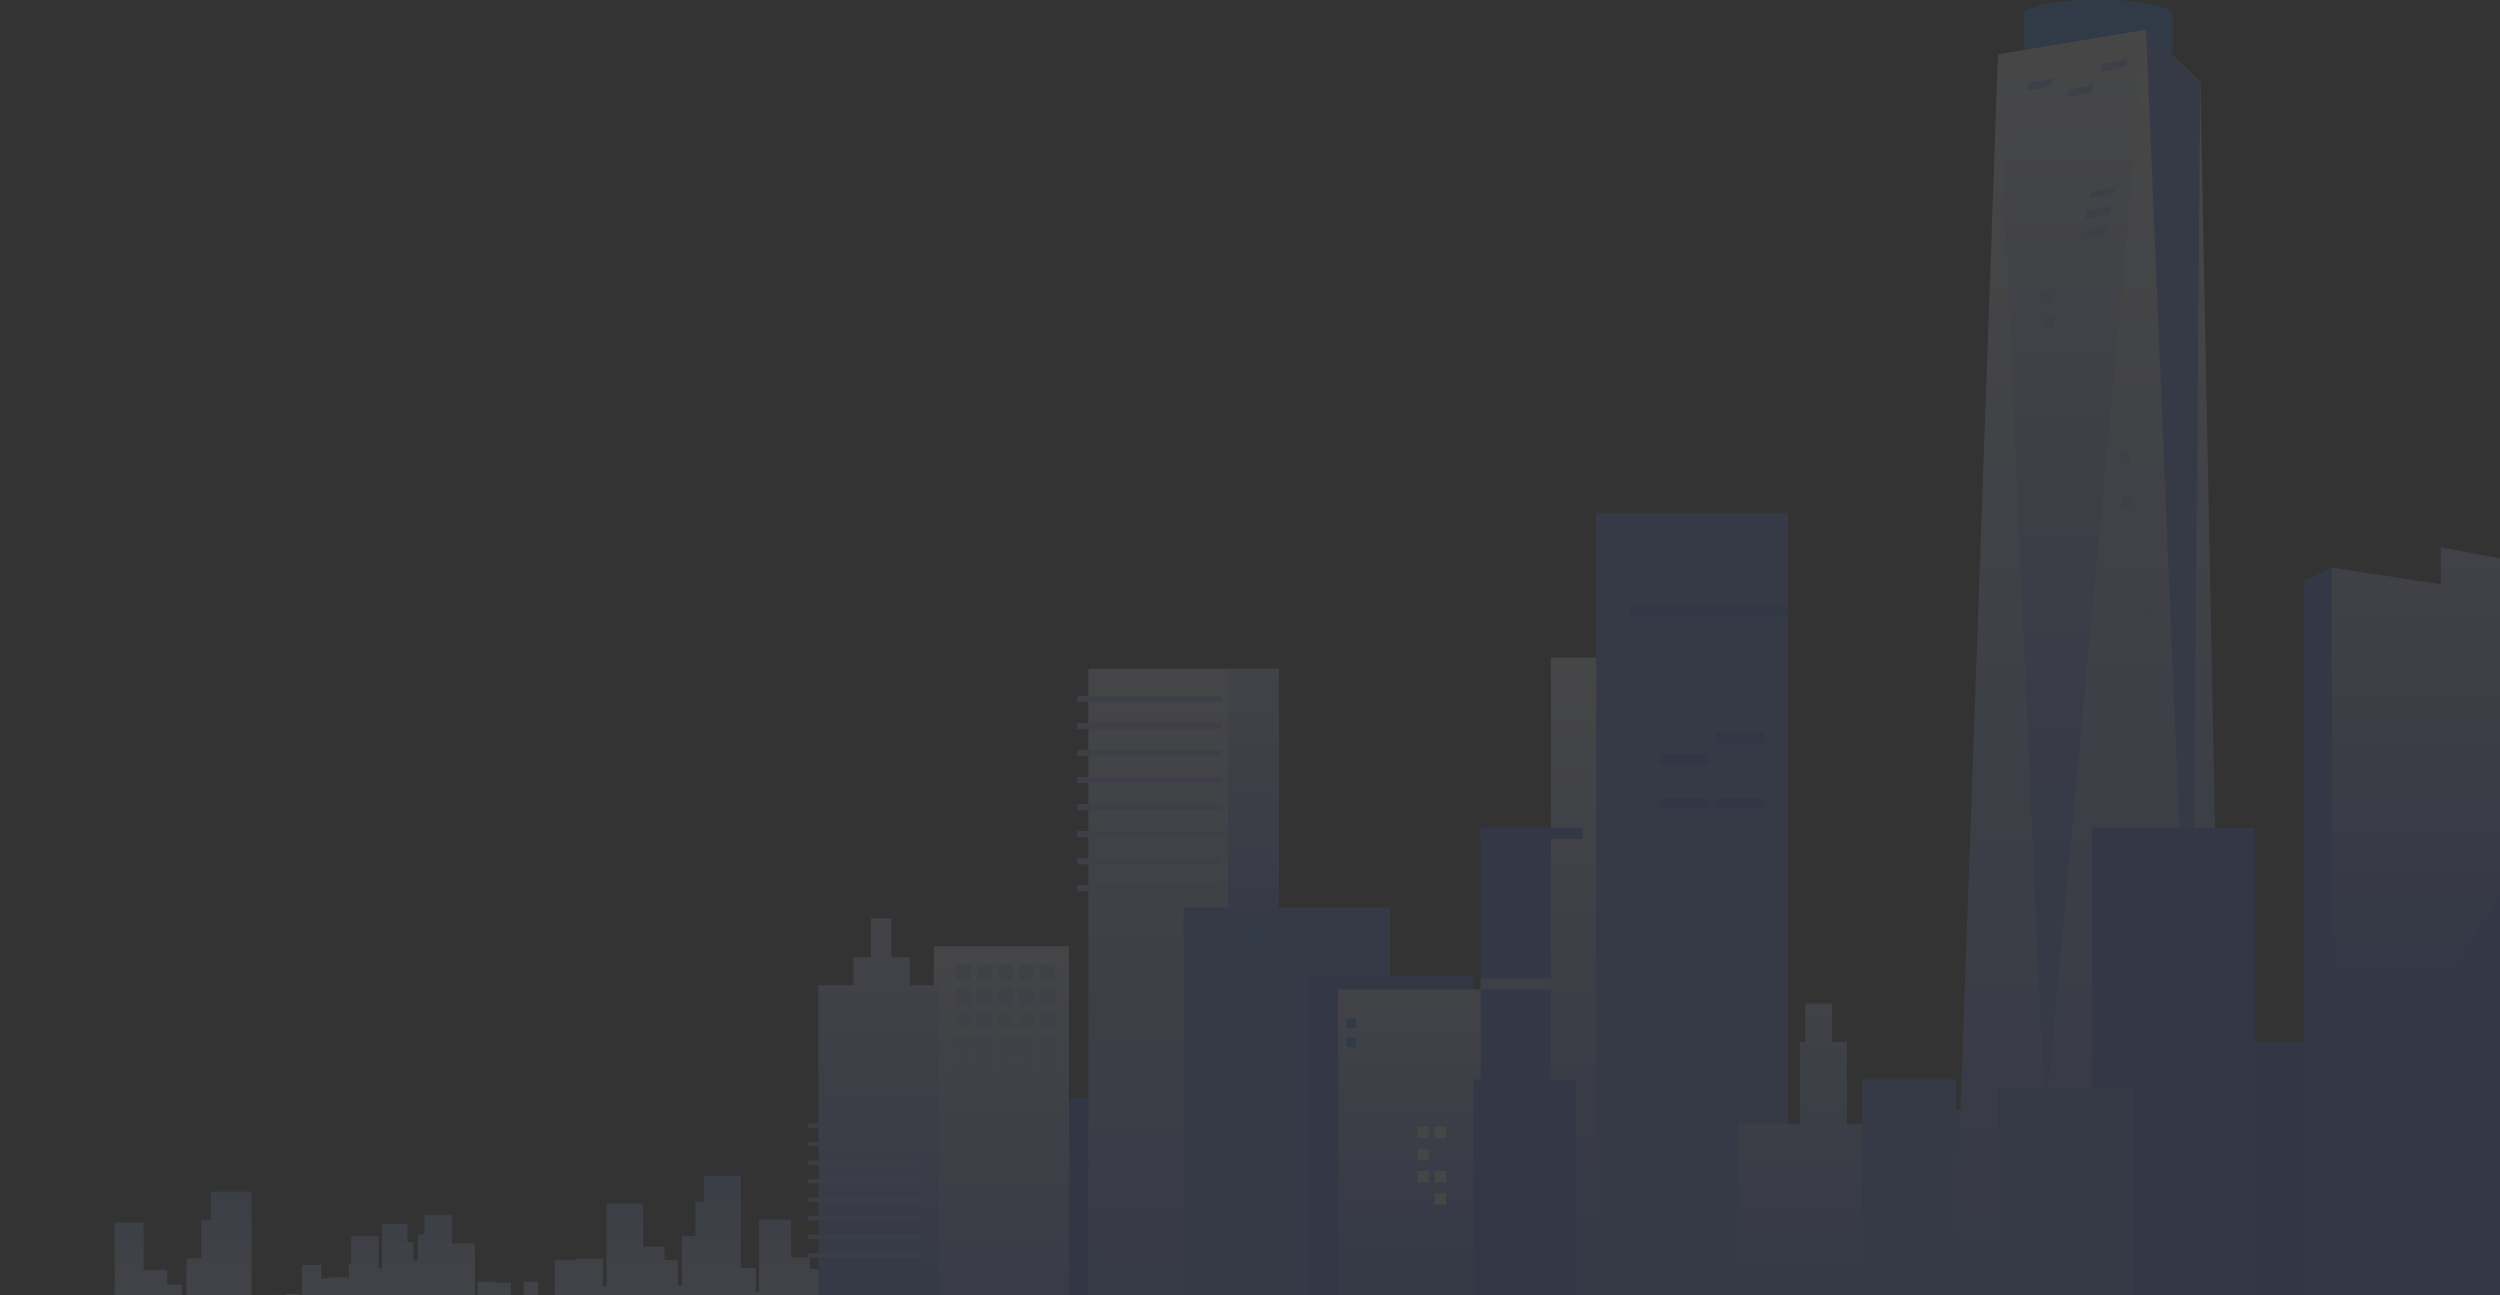 <svg xmlns="http://www.w3.org/2000/svg" xmlns:xlink="http://www.w3.org/1999/xlink" width="1440" height="746" viewBox="0 0 1440 746">
  <rect x="0" y="0" width="1440" height="746" fill="#333333" stroke="none"/>
  <defs>
    <clipPath id="clip-path">
      <rect id="Rectangle_8571" data-name="Rectangle 8571" width="1440" height="746" transform="translate(0 154)" fill="#fff"/>
    </clipPath>
    <clipPath id="clip-path-2">
      <rect id="Rectangle_8560" data-name="Rectangle 8560" width="1374" height="765.844" transform="translate(0 0)" fill="#175fc9"/>
    </clipPath>
    <linearGradient id="linear-gradient" x1="0.5" y1="1.456" x2="0.5" y2="-0.81" gradientUnits="objectBoundingBox">
      <stop offset="0" stop-color="#fff"/>
      <stop offset="1" stop-color="#57f"/>
    </linearGradient>
    <linearGradient id="linear-gradient-2" x1="0.5" y1="1.4" x2="0.5" y2="-0.587" xlink:href="#linear-gradient"/>
    <linearGradient id="linear-gradient-3" x1="0.5" y1="1.533" x2="0.5" y2="-1.116" xlink:href="#linear-gradient"/>
    <linearGradient id="linear-gradient-4" x1="0.5" y1="1.757" x2="0.5" y2="-2.006" xlink:href="#linear-gradient"/>
    <linearGradient id="linear-gradient-6" x1="0.5" y1="1.176" x2="0.5" y2="-0.623" xlink:href="#linear-gradient"/>
    <linearGradient id="linear-gradient-7" x1="0.5" y1="2.002" x2="0.5" y2="-2.978" xlink:href="#linear-gradient"/>
    <linearGradient id="linear-gradient-8" x1="0.5" y1="1.577" x2="0.5" y2="-1.289" xlink:href="#linear-gradient"/>
    <linearGradient id="linear-gradient-9" x1="0.5" y1="-0.132" x2="0.5" y2="0.946" xlink:href="#linear-gradient"/>
    <linearGradient id="linear-gradient-10" x1="0.5" y1="-0.317" x2="0.5" y2="0.727" xlink:href="#linear-gradient"/>
    <linearGradient id="linear-gradient-11" x1="0.5" y1="-0.065" x2="0.5" y2="0.813" xlink:href="#linear-gradient"/>
    <linearGradient id="linear-gradient-12" x1="0.5" y1="-1.401" x2="0.5" y2="0.694" xlink:href="#linear-gradient"/>
    <linearGradient id="linear-gradient-13" x1="0.5" y1="-0.481" x2="0.5" y2="0.754" xlink:href="#linear-gradient"/>
    <linearGradient id="linear-gradient-14" x1="0.5" y1="0.023" x2="0.5" y2="1.046" xlink:href="#linear-gradient"/>
    <linearGradient id="linear-gradient-15" x1="0.5" y1="-0.187" x2="0.5" y2="1.072" xlink:href="#linear-gradient"/>
    <linearGradient id="linear-gradient-16" x1="0.5" y1="-0.279" x2="0.5" y2="0.783" xlink:href="#linear-gradient"/>
    <linearGradient id="linear-gradient-17" x1="0.5" y1="-0.025" x2="0.5" y2="0.742" xlink:href="#linear-gradient"/>
    <linearGradient id="linear-gradient-18" x1="0.5" y1="-0.496" x2="0.5" y2="1.131" xlink:href="#linear-gradient"/>
    <linearGradient id="linear-gradient-19" x1="0.5" y1="-0.336" x2="0.5" y2="0.697" gradientUnits="objectBoundingBox">
      <stop offset="0" stop-color="#fff"/>
      <stop offset="1" stop-color="#3f64f5"/>
    </linearGradient>
  </defs>
  <g id="Mask_Group_2" data-name="Mask Group 2" transform="translate(0 -154)" clip-path="url(#clip-path)">
    <g id="Mask_Group_1" data-name="Mask Group 1" transform="translate(66 153.787)" opacity="0.1" clip-path="url(#clip-path-2)" style="mix-blend-mode: luminosity;isolation: isolate">
      <g id="Group_12211" data-name="Group 12211" transform="translate(0 0)">
        <g id="Group_12202" data-name="Group 12202" transform="translate(0 677.396)">
          <path id="Path_28655" data-name="Path 28655" d="M1558.7,1300.351v-.718h13.093v13.844h1.883v-41.646h18.475v21.7h10.762v6.636h6.728v12.916h2.063v-24.933h6.814v-17.4h4.4v-13.093h18.565v59.731h7.228v19.91H1547.485v-36.951Z" transform="translate(-1202.469 -1246.455)" fill="url(#linear-gradient)"/>
          <path id="Path_28656" data-name="Path 28656" d="M1661.383,1291.692v-.818h14.937v15.791h2.148v-47.506h21.075v24.758h12.276v7.571h7.673v14.732h2.353v-28.44h7.775v-19.848h5.012v-14.937h21.178v68.135h8.247v22.712H1648.594v-42.149Z" transform="translate(-1395.072 -1242.994)" fill="url(#linear-gradient-2)"/>
          <path id="Path_28657" data-name="Path 28657" d="M1878.661,1309.261v-.614h11.2v11.839h1.611v-35.618h15.8v18.562h9.205v5.676h5.752v11.046h1.765v-21.324h5.829v-14.88h3.758v-11.2h15.877v51.085h6.183v17.027h-86.568v-31.6Z" transform="translate(-1755.112 -1250.015)" fill="url(#linear-gradient-3)"/>
          <path id="Path_28658" data-name="Path 28658" d="M1937.891,1324.838v-.431h7.885v8.336h1.134v-25.077h11.124v13.07h6.48v4h4.049v7.777h1.243v-15.013h4.1v-10.477h2.646v-7.884h11.178V1335.1h4.354v11.988h-60.948v-22.25Z" transform="translate(-1838.98 -1256.241)" fill="url(#linear-gradient-4)"/>
          <path id="Path_28659" data-name="Path 28659" d="M1996.472,1324.838v-.431h7.885v8.336h1.134v-25.077h11.123v13.07h6.481v4h4.05v7.777h1.242v-15.013h4.1v-10.477h2.647v-7.884h11.179V1335.1h4.352v11.988h-60.947v-22.25Z" transform="translate(-1942.318 -1256.241)" fill="url(#linear-gradient-4)"/>
          <path id="Path_28660" data-name="Path 28660" d="M2016.354,1272.879v82.484h88v-25.077h-9.094V1255.03H2071.87v16.5h-5.543v21.916h-8.6v31.423h-2.591v-16.294h-8.471v-8.341h-13.576v-27.357Z" transform="translate(-2016.354 -1245.834)" fill="url(#linear-gradient-6)"/>
          <path id="Path_28661" data-name="Path 28661" d="M1783.6,1333.9v-.326h5.958v6.3h.856v-18.947h8.406v9.875h4.9v3.02h3.059v5.875h.94v-11.342h3.1v-7.916h2v-5.957h8.447v27.175h3.289v9.057H1778.5V1333.9Z" transform="translate(-1554.821 -1259.861)" fill="url(#linear-gradient-7)"/>
          <path id="Path_28662" data-name="Path 28662" d="M1903.9,1313.241v-.567h-10.353v10.944h-1.489v-32.924h-14.606v17.16h-8.509v5.247h-5.317v10.21H1862V1303.6h-5.388v-13.755h-3.475v-10.352h-14.677v47.222h-5.715v15.74h80.021v-29.212Z" transform="translate(-1684.474 -1251.607)" fill="url(#linear-gradient-8)"/>
        </g>
        <path id="Path_28663" data-name="Path 28663" d="M622.951,356.39c23.689,0,42.893,3.9,42.893,8.7v20.513c0,4.806-19.2,8.7-42.893,8.7s-42.892-3.9-42.892-8.7V365.093C580.059,360.286,599.263,356.39,622.951,356.39Z" transform="translate(519.537 -356.39)" fill="#1e79ff"/>
        <rect id="Rectangle_8462" data-name="Rectangle 8462" width="179.029" height="141.542" transform="translate(411.721 632.828)" fill="#1e5fee"/>
        <rect id="Rectangle_8463" data-name="Rectangle 8463" width="109.762" height="388.961" transform="translate(560.911 385.409)" fill="url(#linear-gradient-9)"/>
        <rect id="Rectangle_8464" data-name="Rectangle 8464" width="118.82" height="260.018" transform="translate(615.792 522.877)" fill="#57f"/>
        <rect id="Rectangle_8465" data-name="Rectangle 8465" width="95.909" height="220.589" transform="translate(686.658 562.306)" fill="#3f64f5"/>
        <rect id="Rectangle_8466" data-name="Rectangle 8466" width="87.383" height="204.231" transform="translate(704.774 570.139)" fill="url(#linear-gradient-10)"/>
        <rect id="Rectangle_8467" data-name="Rectangle 8467" width="58.611" height="291.987" transform="translate(786.828 477.055)" fill="#3f64f5"/>
        <rect id="Rectangle_8468" data-name="Rectangle 8468" width="52.217" height="395.355" transform="translate(827.323 379.015)" fill="url(#linear-gradient-11)"/>
        <rect id="Rectangle_8469" data-name="Rectangle 8469" width="110.295" height="473.147" transform="translate(853.431 295.894)" fill="#57f"/>
        <rect id="Rectangle_8470" data-name="Rectangle 8470" width="71.719" height="118.287" transform="translate(934.954 647.558)" fill="url(#linear-gradient-12)"/>
        <path id="Path_28664" data-name="Path 28664" d="M828.575,1135.393v-22.112h15.451v22.112h8.525v178.5H825.538v-178.5Z" transform="translate(145.275 -534.991)" fill="url(#linear-gradient-13)"/>
        <rect id="Rectangle_8471" data-name="Rectangle 8471" width="53.993" height="147.059" transform="translate(1006.672 621.982)" fill="#57f"/>
        <rect id="Rectangle_8472" data-name="Rectangle 8472" width="55.413" height="143.774" transform="translate(1045.053 639.743)" fill="#57f"/>
        <path id="Path_28665" data-name="Path 28665" d="M696.328,983.748,684.961,409.009,653.7,379.17,568.45,393.379l-24.189,680.016H696.328Z" transform="translate(516.404 -361.765)" fill="url(#linear-gradient-14)"/>
        <rect id="Rectangle_8473" data-name="Rectangle 8473" width="88.449" height="183.114" transform="translate(1203.497 600.403)" fill="#1e5fee"/>
        <path id="Path_28666" data-name="Path 28666" d="M446.145,1093.358V741.694l-34.1-6.393v21.312l-62.873-9.59-15.985,7.459V1203.12H446.145Z" transform="translate(927.855 -419.823)" fill="#3f64f5"/>
        <rect id="Rectangle_8474" data-name="Rectangle 8474" width="77.792" height="223.786" transform="translate(471.93 545.256)" fill="url(#linear-gradient-15)"/>
        <path id="Path_28667" data-name="Path 28667" d="M1530.613,1087.486V1071.5h10.125v-22.378h11.723V1071.5h10.656v15.985h16.518v219.523h-69.268V1087.486Z" transform="translate(-1105.04 -519.852)" fill="url(#linear-gradient-16)"/>
        <g id="Group_12203" data-name="Group 12203" transform="translate(554.518 401.038)">
          <rect id="Rectangle_8475" data-name="Rectangle 8475" width="83.12" height="3.553" transform="translate(0 0)" fill="#abbcff"/>
          <rect id="Rectangle_8476" data-name="Rectangle 8476" width="83.12" height="3.552" transform="translate(0 15.579)" fill="#abbcff"/>
          <rect id="Rectangle_8477" data-name="Rectangle 8477" width="83.12" height="3.552" transform="translate(0 31.158)" fill="#abbcff"/>
          <rect id="Rectangle_8478" data-name="Rectangle 8478" width="83.12" height="3.552" transform="translate(0 46.737)" fill="#abbcff"/>
          <rect id="Rectangle_8479" data-name="Rectangle 8479" width="83.12" height="3.553" transform="translate(0 62.315)" fill="#abbcff"/>
          <rect id="Rectangle_8480" data-name="Rectangle 8480" width="83.12" height="3.552" transform="translate(0 77.894)" fill="#abbcff"/>
          <rect id="Rectangle_8481" data-name="Rectangle 8481" width="83.12" height="3.552" transform="translate(0 93.473)" fill="#abbcff"/>
          <rect id="Rectangle_8482" data-name="Rectangle 8482" width="83.12" height="3.552" transform="translate(0 109.052)" fill="#abbcff"/>
        </g>
        <g id="Group_12204" data-name="Group 12204" transform="translate(399.2 647.297)">
          <rect id="Rectangle_8483" data-name="Rectangle 8483" width="65.271" height="2.438" transform="translate(0 0)" fill="#8fa5ff"/>
          <rect id="Rectangle_8484" data-name="Rectangle 8484" width="65.271" height="2.437" transform="translate(0 10.689)" fill="#8fa5ff"/>
          <rect id="Rectangle_8485" data-name="Rectangle 8485" width="65.271" height="2.437" transform="translate(0 21.377)" fill="#8fa5ff"/>
          <rect id="Rectangle_8486" data-name="Rectangle 8486" width="65.271" height="2.437" transform="translate(0 32.065)" fill="#8fa5ff"/>
          <rect id="Rectangle_8487" data-name="Rectangle 8487" width="65.271" height="2.437" transform="translate(0 42.753)" fill="#8fa5ff"/>
          <rect id="Rectangle_8488" data-name="Rectangle 8488" width="65.271" height="2.437" transform="translate(0 53.441)" fill="#8fa5ff"/>
          <rect id="Rectangle_8489" data-name="Rectangle 8489" width="65.271" height="2.438" transform="translate(0 64.129)" fill="#8fa5ff"/>
          <rect id="Rectangle_8490" data-name="Rectangle 8490" width="65.271" height="2.437" transform="translate(0 74.817)" fill="#8fa5ff"/>
        </g>
        <g id="Group_12210" data-name="Group 12210" transform="translate(484.584 555.913)">
          <g id="Group_12205" data-name="Group 12205" transform="translate(0)">
            <rect id="Rectangle_8491" data-name="Rectangle 8491" width="8.792" height="8.791" transform="translate(48.354)" fill="#b3c2ff"/>
            <rect id="Rectangle_8492" data-name="Rectangle 8492" width="8.792" height="8.791" transform="translate(36.266)" fill="#b3c2ff"/>
            <rect id="Rectangle_8493" data-name="Rectangle 8493" width="8.792" height="8.791" transform="translate(24.177)" fill="#b3c2ff"/>
            <rect id="Rectangle_8494" data-name="Rectangle 8494" width="8.792" height="8.791" transform="translate(12.089)" fill="#b3c2ff"/>
            <rect id="Rectangle_8495" data-name="Rectangle 8495" width="8.792" height="8.791" fill="#b3c2ff"/>
          </g>
          <g id="Group_12206" data-name="Group 12206" transform="translate(0 13.82)">
            <rect id="Rectangle_8496" data-name="Rectangle 8496" width="8.792" height="8.791" transform="translate(48.354)" fill="#b3c2ff"/>
            <rect id="Rectangle_8497" data-name="Rectangle 8497" width="8.792" height="8.791" transform="translate(36.266)" fill="#b3c2ff"/>
            <rect id="Rectangle_8498" data-name="Rectangle 8498" width="8.792" height="8.791" transform="translate(24.177)" fill="#b3c2ff"/>
            <rect id="Rectangle_8499" data-name="Rectangle 8499" width="8.792" height="8.791" transform="translate(12.089)" fill="#b3c2ff"/>
            <rect id="Rectangle_8500" data-name="Rectangle 8500" width="8.792" height="8.791" fill="#b3c2ff"/>
          </g>
          <g id="Group_12207" data-name="Group 12207" transform="translate(0 27.64)">
            <rect id="Rectangle_8501" data-name="Rectangle 8501" width="8.792" height="8.792" transform="translate(48.354)" fill="#b3c2ff"/>
            <rect id="Rectangle_8502" data-name="Rectangle 8502" width="8.792" height="8.792" transform="translate(36.266)" fill="#b3c2ff"/>
            <rect id="Rectangle_8503" data-name="Rectangle 8503" width="8.792" height="8.792" transform="translate(24.177)" fill="#b3c2ff"/>
            <rect id="Rectangle_8504" data-name="Rectangle 8504" width="8.792" height="8.792" transform="translate(12.089)" fill="#b3c2ff"/>
            <rect id="Rectangle_8505" data-name="Rectangle 8505" width="8.792" height="8.792" fill="#b3c2ff"/>
          </g>
          <g id="Group_12208" data-name="Group 12208" transform="translate(0 41.46)">
            <rect id="Rectangle_8506" data-name="Rectangle 8506" width="8.792" height="8.792" transform="translate(48.354)" fill="#b3c2ff"/>
            <rect id="Rectangle_8507" data-name="Rectangle 8507" width="8.792" height="8.792" transform="translate(36.266)" fill="#b3c2ff"/>
            <rect id="Rectangle_8508" data-name="Rectangle 8508" width="8.792" height="8.792" transform="translate(24.177)" fill="#b3c2ff"/>
            <rect id="Rectangle_8509" data-name="Rectangle 8509" width="8.792" height="8.792" transform="translate(12.089)" fill="#b3c2ff"/>
            <rect id="Rectangle_8510" data-name="Rectangle 8510" width="8.792" height="8.792" fill="#b3c2ff"/>
          </g>
          <g id="Group_12209" data-name="Group 12209" transform="translate(0 55.28)">
            <rect id="Rectangle_8511" data-name="Rectangle 8511" width="8.792" height="8.792" transform="translate(48.354)" fill="#b3c2ff"/>
            <rect id="Rectangle_8512" data-name="Rectangle 8512" width="8.792" height="8.792" transform="translate(36.266)" fill="#b3c2ff"/>
            <rect id="Rectangle_8513" data-name="Rectangle 8513" width="8.792" height="8.792" transform="translate(24.177)" fill="#b3c2ff"/>
            <rect id="Rectangle_8514" data-name="Rectangle 8514" width="8.792" height="8.792" transform="translate(12.089)" fill="#b3c2ff"/>
            <rect id="Rectangle_8515" data-name="Rectangle 8515" width="8.792" height="8.792" fill="#b3c2ff"/>
          </g>
        </g>
        <rect id="Rectangle_8516" data-name="Rectangle 8516" width="10.523" height="4.395" transform="translate(647.895 535.265)" fill="#1e79ff"/>
        <rect id="Rectangle_8517" data-name="Rectangle 8517" width="5.462" height="5.462" transform="translate(652.957 542.059)" fill="#1e79ff"/>
        <rect id="Rectangle_8518" data-name="Rectangle 8518" width="5.706" height="5.706" transform="translate(704.041 531.758)" fill="#1e79ff"/>
        <rect id="Rectangle_8519" data-name="Rectangle 8519" width="5.328" height="5.328" transform="translate(707.616 549.874)" fill="#1e79ff"/>
        <rect id="Rectangle_8520" data-name="Rectangle 8520" width="5.328" height="5.329" transform="translate(676.357 552.537)" fill="#1e79ff"/>
        <rect id="Rectangle_8521" data-name="Rectangle 8521" width="5.595" height="5.594" transform="translate(709.48 586.993)" fill="#1e79ff"/>
        <rect id="Rectangle_8522" data-name="Rectangle 8522" width="5.595" height="5.594" transform="translate(709.48 597.828)" fill="#1e79ff"/>
        <rect id="Rectangle_8523" data-name="Rectangle 8523" width="6.571" height="6.572" transform="translate(760.365 649.156)" fill="#f5f6f7"/>
        <rect id="Rectangle_8524" data-name="Rectangle 8524" width="6.572" height="6.572" transform="translate(750.419 649.156)" fill="#f5f6f7"/>
        <rect id="Rectangle_8525" data-name="Rectangle 8525" width="6.572" height="6.571" transform="translate(750.419 661.944)" fill="#f5f6f7"/>
        <rect id="Rectangle_8526" data-name="Rectangle 8526" width="6.571" height="6.572" transform="translate(760.365 674.732)" fill="#f5f6f7"/>
        <rect id="Rectangle_8527" data-name="Rectangle 8527" width="6.572" height="6.572" transform="translate(750.419 674.732)" fill="#f5f6f7"/>
        <rect id="Rectangle_8528" data-name="Rectangle 8528" width="6.571" height="6.571" transform="translate(760.365 687.52)" fill="#f5f6f7"/>
        <rect id="Rectangle_8529" data-name="Rectangle 8529" width="6.572" height="6.572" transform="translate(818.265 665.052)" fill="#f5f6f7"/>
        <rect id="Rectangle_8530" data-name="Rectangle 8530" width="6.572" height="6.572" transform="translate(808.319 665.052)" fill="#f5f6f7"/>
        <rect id="Rectangle_8531" data-name="Rectangle 8531" width="6.571" height="6.572" transform="translate(798.151 665.052)" fill="#f5f6f7"/>
        <rect id="Rectangle_8532" data-name="Rectangle 8532" width="6.572" height="6.572" transform="translate(788.205 665.052)" fill="#f5f6f7"/>
        <rect id="Rectangle_8533" data-name="Rectangle 8533" width="6.571" height="6.571" transform="translate(798.151 677.84)" fill="#f5f6f7"/>
        <rect id="Rectangle_8534" data-name="Rectangle 8534" width="6.572" height="6.572" transform="translate(788.205 690.628)" fill="#f5f6f7"/>
        <rect id="Rectangle_8535" data-name="Rectangle 8535" width="6.571" height="6.571" transform="translate(798.151 703.416)" fill="#f5f6f7"/>
        <rect id="Rectangle_8536" data-name="Rectangle 8536" width="6.572" height="6.571" transform="translate(788.205 703.416)" fill="#f5f6f7"/>
        <rect id="Rectangle_8537" data-name="Rectangle 8537" width="6.572" height="6.571" transform="translate(808.319 677.84)" fill="#f5f6f7"/>
        <rect id="Rectangle_8538" data-name="Rectangle 8538" width="6.572" height="6.572" transform="translate(818.265 690.628)" fill="#f5f6f7"/>
        <rect id="Rectangle_8539" data-name="Rectangle 8539" width="6.572" height="6.572" transform="translate(808.319 690.628)" fill="#f5f6f7"/>
        <rect id="Rectangle_8540" data-name="Rectangle 8540" width="6.572" height="6.571" transform="translate(818.265 703.416)" fill="#f5f6f7"/>
        <rect id="Rectangle_8541" data-name="Rectangle 8541" width="58.611" height="6.394" transform="translate(786.828 477.055)" fill="#3f64f5"/>
        <rect id="Rectangle_8542" data-name="Rectangle 8542" width="58.611" height="6.394" transform="translate(786.828 563.746)" fill="#a0b3ff"/>
        <rect id="Rectangle_8543" data-name="Rectangle 8543" width="58.966" height="143.862" transform="translate(782.566 621.982)" fill="#3f64f5"/>
        <rect id="Rectangle_8544" data-name="Rectangle 8544" width="27.707" height="6.216" transform="translate(922.521 422.174)" fill="#1e5fee"/>
        <rect id="Rectangle_8545" data-name="Rectangle 8545" width="27.707" height="6.217" transform="translate(890.172 434.788)" fill="#1e5fee"/>
        <rect id="Rectangle_8546" data-name="Rectangle 8546" width="27.707" height="6.216" transform="translate(922.521 460.017)" fill="#1e5fee"/>
        <rect id="Rectangle_8547" data-name="Rectangle 8547" width="27.707" height="6.216" transform="translate(890.172 460.017)" fill="#1e5fee"/>
        <rect id="Rectangle_8548" data-name="Rectangle 8548" width="90.58" height="5.861" transform="translate(873.146 348.644)" fill="#1e5fee"/>
        <path id="Path_28668" data-name="Path 28668" d="M685.3,379.17l-58.255,630.154-27-615.944Z" transform="translate(484.802 -361.765)" fill="url(#linear-gradient-17)"/>
        <path id="Path_28669" data-name="Path 28669" d="M559.139,379.17l26.286,630.154L590.4,409.009Z" transform="translate(610.968 -361.765)" fill="#57f"/>
        <path id="Path_28670" data-name="Path 28670" d="M613.98,408.424l14.3-3,1.094-4.628-14.3,3Z" transform="translate(530.092 -366.868)" fill="#94c0ff"/>
        <path id="Path_28671" data-name="Path 28671" d="M639.783,427.95l14.3-3,1.1-4.627-14.3,3Z" transform="translate(484.575 -371.476)" fill="#94c0ff"/>
        <path id="Path_28672" data-name="Path 28672" d="M669.771,422.958l14.3-3,1.094-4.627-14.3,3Z" transform="translate(431.675 -370.298)" fill="#94c0ff"/>
        <path id="Path_28673" data-name="Path 28673" d="M622.175,504.2l14.3-3,1.095-4.628-14.3,3Z" transform="translate(515.637 -389.469)" fill="#94c0ff"/>
        <path id="Path_28674" data-name="Path 28674" d="M625.836,519.72l14.3-3,1.095-4.628-14.3,3Z" transform="translate(509.179 -393.13)" fill="#94c0ff"/>
        <path id="Path_28675" data-name="Path 28675" d="M629.846,535.237l14.3-3,1.094-4.628-14.3,3Z" transform="translate(502.105 -396.792)" fill="#94c0ff"/>
        <rect id="Rectangle_8549" data-name="Rectangle 8549" width="6.327" height="6.328" transform="translate(1109.387 168.549)" fill="#94c0ff"/>
        <rect id="Rectangle_8550" data-name="Rectangle 8550" width="6.327" height="6.327" transform="translate(1110.985 182.536)" fill="#94c0ff"/>
        <rect id="Rectangle_8551" data-name="Rectangle 8551" width="6.327" height="6.327" transform="translate(1124.317 208.644)" fill="#94c0ff"/>
        <rect id="Rectangle_8552" data-name="Rectangle 8552" width="6.327" height="6.327" transform="translate(1123.252 223.43)" fill="#94c0ff"/>
        <rect id="Rectangle_8553" data-name="Rectangle 8553" width="6.328" height="6.327" transform="translate(1154.865 260.761)" fill="#94c0ff"/>
        <rect id="Rectangle_8554" data-name="Rectangle 8554" width="6.328" height="6.327" transform="translate(1156.064 285.804)" fill="#94c0ff"/>
        <rect id="Rectangle_8555" data-name="Rectangle 8555" width="6.328" height="6.327" transform="translate(1146.829 339.087)" fill="#94c0ff"/>
        <rect id="Rectangle_8556" data-name="Rectangle 8556" width="6.327" height="6.327" transform="translate(1167.964 349.21)" fill="#94c0ff"/>
        <rect id="Rectangle_8557" data-name="Rectangle 8557" width="93.777" height="306.463" transform="translate(1138.847 477.055)" fill="#3f64f5"/>
        <rect id="Rectangle_8558" data-name="Rectangle 8558" width="78.148" height="156.117" transform="translate(1084.854 626.778)" fill="#57f"/>
        <rect id="Rectangle_8559" data-name="Rectangle 8559" width="29.306" height="137.469" transform="translate(641.368 385.409)" fill="url(#linear-gradient-18)"/>
        <path id="Path_28676" data-name="Path 28676" d="M333.187,747.023v346.336l96.974-158.672V741.694l-34.1-6.393v21.312Z" transform="translate(943.84 -419.823)" fill="url(#linear-gradient-19)"/>
      </g>
    </g>
  </g>
</svg>
